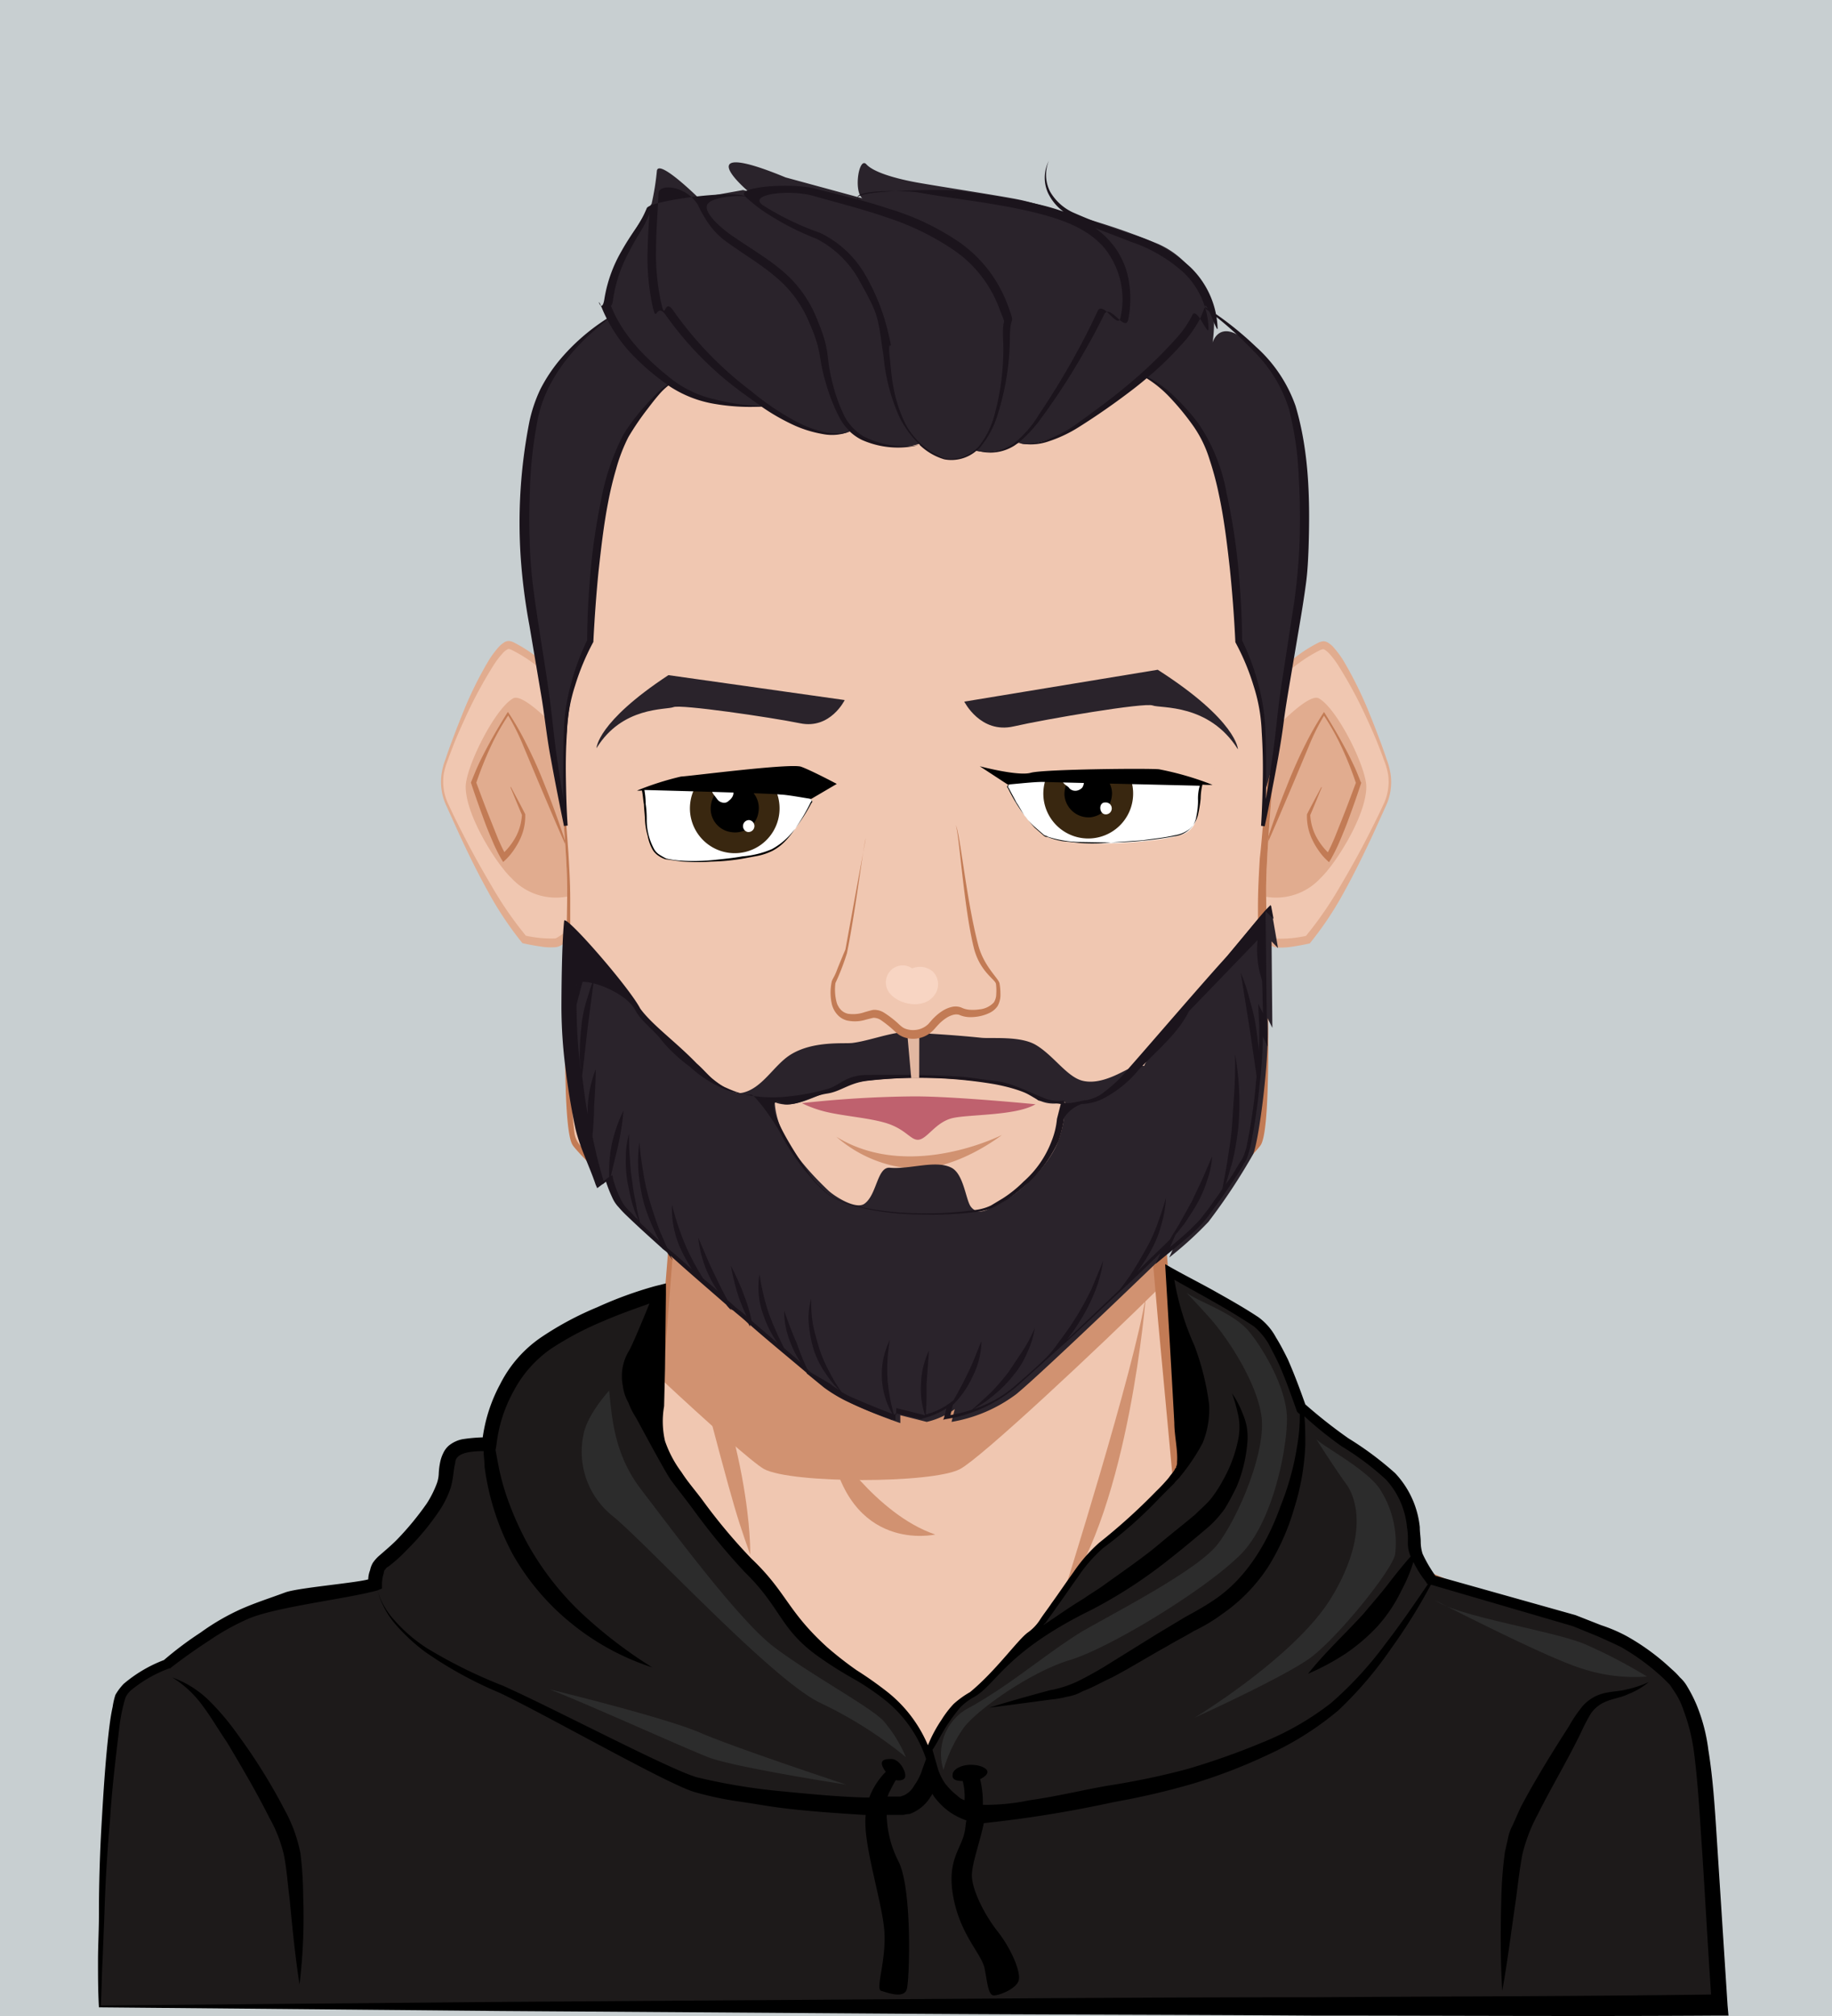 <svg id="saeed" xmlns="http://www.w3.org/2000/svg" width="200" height="220" viewBox="0 0 200 220">
  <g id="svga-group-backs-single">
    <path id="SvgjsPath8446" d="M0,0H200V220H0Z" fill="#c8cfd1"/>
  </g>
  <g id="svga-group-humanwrap-move" transform="translate(10.7 17.563)">
    <g id="svga-group-humanwrap">
      <g id="svga-group-humanbody-back" transform="translate(5 74.492)">
        <path id="SvgjsPath8399" d="M180.8,184.9c-2.3-3.4-38.9-17.8-38.9-17.8l-13.4-5.2-5.6-68.8H76.8L71.3,162l-13.4,5.2S21.4,181.6,19,185c-2.3,3.4-3.3,14.9-3.3,14.9V219H184.2V199.8c-.1.1-1-11.5-3.4-14.9Z" transform="translate(-15.7 -93.1)" fill="#f0c7b1"/>
      </g>
      <g id="svga-group-chinshadow-single" transform="translate(61.51 74.95)">
        <path id="SvgjsPath8395" d="M83.41,160.9c3,1.6,18.4,1.6,21.4,0,2.3-1.22,14.94-13.04,22.02-20.04L122.94,93.1H76.82l-4.61,58.02c5.18,4.83,9.98,9.09,11.2,9.78Z" transform="translate(-72.21 -93.1)" fill="#d19271"/>
      </g>
      <g id="svga-group-humanbody-front" transform="translate(4.1 73.592)">
        <path id="SvgjsPath8400" d="M184.5,219c-.1-6.4-.1-12.8-.1-19.2l-.3-.1a.138.138,0,0,1,.2,0,.1.1,0,0,1,.1.1v-.4l-.1-.5-.1-.9-.2-1.9c-.2-1.3-.4-2.5-.6-3.8a26.155,26.155,0,0,0-.9-3.8,16.135,16.135,0,0,0-1.5-3.6,11.929,11.929,0,0,0-2.9-2.1c-1-.6-2.1-1.1-3.2-1.7-2.1-1.1-4.3-2.1-6.5-3.1-4.4-2-8.7-3.9-13.1-5.7-4.4-1.9-8.8-3.7-13.2-5.5l-13-5.2-1.2-16.9c-.4-5.7-.9-11.5-1.3-17.2l-1.3-17.2L123.8,93l-.1-.8h-.8c-7.7,0-15.4.1-23.1.1l-23.1.2h-.5V93L75,110.2l-1.3,17.2c-.8,11.4-1.8,22.8-2.8,34.2-5.6,2.1-11.2,4.2-16.7,6.4q-8.4,3.3-16.8,6.9c-2.8,1.2-5.6,2.4-8.3,3.6a89.553,89.553,0,0,0-8.2,4.1,12.141,12.141,0,0,0-2,1.4,1.47,1.47,0,0,0-.5.6l-.3.6a5.359,5.359,0,0,0-.5,1.1,25.424,25.424,0,0,0-1.3,4.5,90.7,90.7,0,0,0-1.4,9.1L14.8,219v.9h.9l42.1.1H100c14,0,28.1-.1,42.1-.2l42.1-.5h.3V219ZM100,218l-42.1-.1-41.2.1-.1-18.1c.3-3,.6-5.9,1.2-8.9a28.755,28.755,0,0,1,1.1-4.2,7.93,7.93,0,0,1,.4-.9l.2-.4.3-.3a14.036,14.036,0,0,1,1.8-1.2c2.5-1.5,5.3-2.8,8-4.1s5.5-2.5,8.2-3.7c5.5-2.4,11.1-4.8,16.7-7.1s11.2-4.5,16.9-6.7l.2-.1v-.2c.9-11.5,1.7-23,2.7-34.4l1.4-17.2,1.5-16.7,22.6.2c7.4.1,14.8.1,22.3.1l1.3,16.4,1.5,17.2c.5,5.7,1,11.5,1.5,17.2l1.6,17.2v.3l.3.1,13.4,5c4.4,1.7,8.9,3.4,13.3,5.2s8.8,3.7,13.2,5.6c2.2,1,4.3,2,6.5,3,1.1.5,2.1,1.1,3.2,1.6a14.92,14.92,0,0,1,2.9,2,11.669,11.669,0,0,1,1.4,3.5c.3,1.2.6,2.5.8,3.7.2,1.3.4,2.5.6,3.8l.2,1.9.1.9.1.5v.4c0,6.3,0,12.6-.1,18.9l-41.8-.5c-14,.1-28.1,0-42.1,0Z" transform="translate(-14.8 -92.2)" fill="#c27b55"/>
        <path id="SvgjsPath8401" d="M125.1,142.4s-1.8,23-9.1,32.9C116,175.3,123.9,150.3,125.1,142.4Zm-34.5,16s5,7.9,11.5,10.1C102.1,168.5,92.6,170.7,90.6,158.4ZM73.4,140c6.7,25.6,6.7,25.6,8.5,30.7C81.9,170.7,82.3,158.1,73.4,140Z" transform="translate(-14.8 -92.2)" fill="#d19271"/>
      </g>
      <g id="svga-group-clothes-single" transform="translate(0 120.392)">
        <path id="SvgjsPath10867" d="M10.9,220c0-15.2,1.2-32.2,2.3-34.1,1-1.9,5-3.3,5-3.3a48.529,48.529,0,0,1,7.1-4.8c3.5-1.9,15.7-3.9,15.7-3.9a5.307,5.307,0,0,1,.4-1.9c.4-.9,1.9-1.2,5-5.2s2.1-4.8,2.7-6.7,4.4-1.5,4.4-1.5a16.348,16.348,0,0,1,4.8-10c4.4-3.9,13.6-6.6,13.6-6.6s-.1,6.9-.1,11.3-1.3,4.6,5.1,12.6c6.5,7.9,12.4,15.1,15.4,17,3.1,1.9,7.2,4,9.1,9.5,0,0,1.7-4.4,3.7-5.9s6.2-6,7.9-7.7,5.3-8.1,7.5-9.5a53.049,53.049,0,0,0,8.3-7.9c.9-1.4-.9-21.7-.9-21.7s6.9,3.7,9.4,5.4,4.9,9.5,4.9,9.5,2.4,2.1,5.1,4.1,4.7,2.9,6.2,5.7.8,5.3,1.4,6.5c.6,1.1,1.2,2,1.6,2.6,0,0,17.1,5.1,20,6.4a23.969,23.969,0,0,1,5.7,4s3.1,1.9,3.9,9.8,1.8,26.4,1.8,26.4l-177-.1Z" transform="translate(-10.7 -139)" fill="#1d1a1a"/>
        <path id="SvgjsPath10868" d="M188.6,219.9l-1.2-18.6c-.2-3.1-.4-6.2-.9-9.3a19.1,19.1,0,0,0-1.2-4.7,15.053,15.053,0,0,0-1.1-2.2,3.915,3.915,0,0,0-.8-1,7.636,7.636,0,0,0-.9-.9,24.742,24.742,0,0,0-4.9-3.6,16.855,16.855,0,0,0-2.8-1.2l-2.8-1.1L156.7,173a14.917,14.917,0,0,1-1.4-2.4,4.438,4.438,0,0,1-.2-1.3c0-.5-.1-1-.1-1.6a10.07,10.07,0,0,0-2.7-5.9,35.494,35.494,0,0,0-5.1-3.8,54.5,54.5,0,0,1-4.7-3.7c-.6-1.7-1.2-3.3-1.9-4.9-.4-.8-.8-1.6-1.3-2.4a6.574,6.574,0,0,0-1.9-2.2c-1.5-1-3.1-1.9-4.7-2.8s-3.2-1.7-4.8-2.6l-.7-.4s.7,11.7,1,17.3c0,1.4.4,3,.3,4.3a.9.9,0,0,1-.1.5c0,.1,0,.1-.1.2l-.1.2c-.2.3-.4.5-.6.8a19.2,19.2,0,0,1-1.4,1.5,65.3,65.3,0,0,1-6.2,5.6,16.925,16.925,0,0,0-2.8,3.2c-.8,1.1-1.6,2.3-2.4,3.4-.4.6-.8,1.1-1.2,1.7a5.017,5.017,0,0,1-1.4,1.5c-1.1.8-3.5,4.2-6.3,6.5a10.15,10.15,0,0,0-1.8,1.3,10.917,10.917,0,0,0-1.3,1.7,15.089,15.089,0,0,0-1.5,2.8,14.712,14.712,0,0,0-4.4-5.8,41.449,41.449,0,0,0-3.4-2.4,39.184,39.184,0,0,1-3.2-2.5c-4.4-4-4.4-6-8.3-9.7a60.97,60.97,0,0,1-5.2-6.2c-.8-1.1-1.7-2.1-2.4-3.2a12.4,12.4,0,0,1-1.8-3.4,9.552,9.552,0,0,1-.1-3.8l.1-4.1.1-8.1v-1.2l-1.2.3a42.851,42.851,0,0,0-6.3,2.3,34.56,34.56,0,0,0-6,3.2,13.569,13.569,0,0,0-4.6,5.2,17.2,17.2,0,0,0-1.9,5.8,17.961,17.961,0,0,0-2.2.2,3.4,3.4,0,0,0-1.5.7,2.407,2.407,0,0,0-.6.8,4.116,4.116,0,0,0-.3.8,7.845,7.845,0,0,0-.2,1.4,3.6,3.6,0,0,1-.2,1.1,11.3,11.3,0,0,1-1.1,2.2,31.888,31.888,0,0,1-3.3,4c-.6.6-1.2,1.1-2,1.8a4.349,4.349,0,0,0-.6.7,2.614,2.614,0,0,0-.3.8,2.959,2.959,0,0,0-.2,1c-1.5.4-7.5.9-9,1.4-1.6.6-3.2,1.1-4.8,1.8a25.089,25.089,0,0,0-4.5,2.6,37.917,37.917,0,0,0-4,3,15.041,15.041,0,0,0-4.4,2.6,6.233,6.233,0,0,0-.9,1.2,7.894,7.894,0,0,0-.3,1.3c-.2.9-.3,1.7-.4,2.5-.4,3.4-.6,6.7-.8,10.1s-.3,6.7-.3,10.1c0,1.7-.1,3.4-.1,5,0,1.7,0,3.3.1,5.1l43.9.4,44.2.3c14.7.1,29.5.1,44.3.2,14.8,0,29.6.1,44.4,0h1.1l-.1-1.1Zm-85-30.9c.4-.6.8-1.1,1.2-1.6a6.7,6.7,0,0,1,1.6-1.2c2.4-1.4,3.4-4.9,12.8-9.5a52.217,52.217,0,0,0,8.7-5.7c1.4-1.1,2.7-2.2,4-3.3a11.629,11.629,0,0,0,1.8-2c.5-.8.9-1.6,1.3-2.4a15.75,15.75,0,0,0,1.2-5.2,7.084,7.084,0,0,0-.1-1.4,6.469,6.469,0,0,0-.4-1.3,10.076,10.076,0,0,0-1.2-2.3,18.242,18.242,0,0,1,.7,2.5,6.456,6.456,0,0,1,0,2.4,14.993,14.993,0,0,1-1.7,4.6,13.735,13.735,0,0,1-1.3,2c-.5.6-1.1,1.1-1.7,1.7-1.3,1.1-2.6,2.1-3.9,3.2s-2.7,2.1-4.1,3.1l-2.1,1.5c-.7.5-1.4.9-2.1,1.4-1.5.9-2.9,1.9-4.4,2.9.1-.1.1-.2.2-.2.4-.6.8-1.1,1.2-1.7.8-1.1,1.6-2.3,2.4-3.4a16.255,16.255,0,0,1,2.7-3.1,47.624,47.624,0,0,0,6.3-5.6l1.5-1.5c.2-.3.5-.5.7-.8a21.68,21.68,0,0,0,2.4-3.6,9.788,9.788,0,0,0,.7-4.2,28.576,28.576,0,0,0-1.6-6.4,29.425,29.425,0,0,1-2.2-7.2c1.4.8,2.7,1.5,4.1,2.3,1.6.9,3.1,1.8,4.6,2.8a7.657,7.657,0,0,1,1.6,1.9c.4.8.8,1.5,1.2,2.4.7,1.6,1.3,3.3,1.9,5l.1.1.1.1a.1.1,0,0,1,.1.1v.1a19.529,19.529,0,0,1-.3,3.4,29.912,29.912,0,0,1-1.8,6.5c-1.5,4.2-3.9,8.1-7.5,10.4-.9.6-1.8,1.1-2.9,1.7l-3,1.8-5.8,3.6c-1,.6-1.9,1.1-2.9,1.6a12.053,12.053,0,0,1-3.1,1c-2.2.6-4.4,1.2-6.6,1.9,2.3-.3,4.6-.6,6.8-.9a10.106,10.106,0,0,0,1.7-.3,4.924,4.924,0,0,0,1.7-.6c1.1-.4,2.1-1,3.2-1.5,2.1-1.1,4-2.3,6-3.4,1-.6,2-1.1,3-1.7a18.342,18.342,0,0,0,3-1.8,18.656,18.656,0,0,0,5-5.1,25.323,25.323,0,0,0,2.9-6.5,26.258,26.258,0,0,0,1.2-6.9c0-1,0-2.1-.1-3.1a42.3,42.3,0,0,0,4.1,3.3,30.056,30.056,0,0,1,4.8,3.6,8.863,8.863,0,0,1,2.3,5.2,7.568,7.568,0,0,1,.1,1.5,3.816,3.816,0,0,0,.3,1.7c-.8.9-1.6,1.9-2.3,2.8-.9,1.2-1.9,2.3-2.8,3.4-1.9,2.1-4.2,4.2-6.1,6.6a26.7,26.7,0,0,0,4.1-2.2,20.467,20.467,0,0,0,3.5-3,16.585,16.585,0,0,0,2.6-3.9,16.924,16.924,0,0,0,1.3-3.1,11.844,11.844,0,0,0,1.4,2.2l.1.2h.1c-1.5,2.2-3,4.4-4.7,6.6a40.016,40.016,0,0,1-5.9,6.4,31.053,31.053,0,0,1-7.5,4.3,79.81,79.81,0,0,1-8.2,2.9,81.978,81.978,0,0,1-8.6,1.8c-2.9.5-5.7,1.2-8.6,1.6a23.5,23.5,0,0,1-5.1.5,10.883,10.883,0,0,0-.3-2.8c.6-.3,1.4-.9.1-1.4-1.6-.5-3.1.2-3.1.9-.1.6.5.7,1.1.7a6.816,6.816,0,0,1,.2,2.1,2.178,2.178,0,0,1-.8-.5,7.993,7.993,0,0,1-1.3-1.3,5.988,5.988,0,0,1-.8-1.6l-.6-2.1c.6-.9,1.1-2,1.8-3ZM41.7,174.4v-.6a4.253,4.253,0,0,1,.2-1.1c0-.2.1-.4.2-.4q0-.15.3-.3a16.24,16.24,0,0,0,2-1.8,27.858,27.858,0,0,0,3.5-4.2,10.542,10.542,0,0,0,1.3-2.6c.3-1,.3-2,.5-2.7,0-1.1,1.6-1.3,3.1-1.3,0,.6.1,1.1.1,1.7a27.718,27.718,0,0,0,3.1,9.6,26.508,26.508,0,0,0,6.5,7.6,27.263,27.263,0,0,0,8.7,4.7,50.569,50.569,0,0,1-7.7-5.9,31.585,31.585,0,0,1-5.8-7.4,33.581,33.581,0,0,1-2-4.3,25.424,25.424,0,0,1-1.3-4.5c-.1-.5-.2-1.1-.3-1.6l.1-.6a15.718,15.718,0,0,1,1.9-5.9,12.991,12.991,0,0,1,4.1-4.6,34.2,34.2,0,0,1,5.7-3c1.6-.7,3.3-1.3,5-1.9,0,0-1.7,4.2-2.2,5.1a5.324,5.324,0,0,0-.7,3.9,4.779,4.779,0,0,0,.6,1.8,7.972,7.972,0,0,0,.8,1.6c.4.7,3,5.6,3.8,6.8.8,1.1,1.7,2.2,2.5,3.3a72.175,72.175,0,0,0,5.6,6.8c4.1,4,3.8,6.3,8.3,9.4a41.339,41.339,0,0,0,3.5,2.2,27.031,27.031,0,0,1,3.3,2.2,13.8,13.8,0,0,1,4.6,6.3l.1.3-.4,1.1a6.079,6.079,0,0,1-.9,1.8,2.411,2.411,0,0,1-1.2,1.1c-.1,0-.2.1-.4.1H96.9c0-.1.1-.2.1-.3.3-.6.6-1.2.8-1.5.4.1.9,0,1-.3.2-.5-.6-2.1-1.6-2-.9,0-1.3.3-.5,1.4a7.956,7.956,0,0,0-1.8,2.8h-.6c-3.1-.1-6.1-.4-9.2-.7a64.993,64.993,0,0,1-9-1.5c-2.9-.8-15.6-7.5-21.2-10a53.309,53.309,0,0,1-8.3-4.1,16.824,16.824,0,0,1-3.5-3,8.4,8.4,0,0,1-1.9-3.3l.5-.2Zm102,44.6c-14.7,0-29.3.1-44,.2l-44.2.3-44.5.4c.1-1.6.1-3.3.2-5l.2-5c.1-3.4.3-6.7.6-10.1.2-3.3.6-6.7,1-10a20.023,20.023,0,0,1,.4-2.4c.1-.4.2-.8.3-1.1a2.407,2.407,0,0,1,.6-.8,14.387,14.387,0,0,1,4.2-2.4h.1l.1-.1c1.3-1,2.7-2,4.1-2.9a26.073,26.073,0,0,1,4.3-2.4c3-1.3,10.9-2.2,14.1-3.1a9.731,9.731,0,0,0,1.8,3.5,20.5,20.5,0,0,0,3.4,3.2,43.632,43.632,0,0,0,8.2,4.5c5.6,2.7,18.2,9.9,21.2,10.8a37.831,37.831,0,0,0,4.6,1c1.5.2,3.1.5,4.6.7,3.1.4,6.2.6,9.3.8h.2v.1c-.3,2.9,1.6,8.7,2,12.1s-1,6.8-.3,7,2.5.9,2.8-.2.6-10.9-.9-13.9a11.66,11.66,0,0,1-1.3-5.1h1.7c.2,0,.5-.1.8-.1a4.415,4.415,0,0,0,2.3-1.9c.1-.1.1-.2.2-.3,0,.1.1.1.1.2a7.69,7.69,0,0,0,1.8,1.8,7.572,7.572,0,0,0,1.8.9c-.1.5-.1.9-.2,1.3-.4,1.9-2,3.1-1.2,7.2s3.1,6.1,3.4,7.7.4,2.9,1,2.9,2.4-.7,2.7-1.6-.8-3.5-2.3-5.4-2.8-4.6-2.8-6.1c0-1.3.9-3.7,1.3-5.7a130.426,130.426,0,0,0,14.2-2.3,82.594,82.594,0,0,0,8.6-2,59.333,59.333,0,0,0,8.3-3.2,33.59,33.59,0,0,0,7.6-4.8,41.724,41.724,0,0,0,5.8-6.8,61.206,61.206,0,0,0,4.3-6.9h.1l15.4,4.5,2.7,1.1c.9.4,1.8.8,2.6,1.2a24.837,24.837,0,0,1,4.6,3.4l.1.1.6.6.6.9a8.178,8.178,0,0,1,.9,1.9,20.878,20.878,0,0,1,1.1,4.3c.4,3,.6,6.1.8,9.2.4,5.8.7,11.7,1.1,17.5-14.5.2-28.8.2-43.1.3ZM32.8,203.3a16.332,16.332,0,0,0-1.7-4.7,62.5,62.5,0,0,0-5.1-8.2,27.618,27.618,0,0,0-3.1-3.7,11.033,11.033,0,0,0-4.1-2.6,11.579,11.579,0,0,1,3.4,3.2c.9,1.2,1.7,2.6,2.6,3.9,1.6,2.7,3.2,5.4,4.6,8.2a15.083,15.083,0,0,1,1.6,4.1c.3,1.5.4,3.1.6,4.6.3,3.1.6,6.3,1.1,9.5a61.694,61.694,0,0,0,.4-9.6A40.9,40.9,0,0,0,32.8,203.3Zm142.4-17.5a4.523,4.523,0,0,0-2.4,1.4,14.318,14.318,0,0,0-1.5,2.2c-1.8,2.8-3.6,5.7-5.2,8.7-.4.8-.7,1.6-1.1,2.4a4.951,4.951,0,0,0-.4,1.3c-.1.4-.2.9-.3,1.3a43.788,43.788,0,0,0-.4,5.1c-.1,3.4-.1,6.8.1,10.1.6-3.3,1-6.7,1.5-10,.2-1.6.4-3.3.7-4.9a18.2,18.2,0,0,1,1.7-4.4c1.5-3,3.2-5.8,4.7-8.9a20.138,20.138,0,0,1,1.1-2.1,3.708,3.708,0,0,1,1.7-1.3c.7-.3,1.6-.4,2.4-.8a7.994,7.994,0,0,0,2.2-1.3,11.276,11.276,0,0,1-2.4.8c-.7.2-1.5.2-2.4.4Z" transform="translate(-10.7 -139)"/>
        <path id="SvgjsPath10869" d="M173.1,180.5c-3.5-1.5-13.8-3-16.4-4.8,0,0,11.8,6.1,15.9,7.4a18.382,18.382,0,0,0,7.2.9,56.229,56.229,0,0,0-6.7-3.5Zm-32.6-24.6c0-3.2-2.4-7.4-4.1-9.5s-5.4-3.2-6.9-4.3c0,0,.9.9,2.6,2.8s5,6.7,5.6,10.6-2.6,11.3-4.8,14.1-10.8,7.2-14.8,9.5c-3.9,2.4-7.5,5.6-12.1,8.2a5.7,5.7,0,0,0-3,6.9,15.5,15.5,0,0,1,2.2-4.6c1.5-2,7.3-6.1,11.6-7.4s14.3-7.4,18.2-11.1C138.9,167.7,140.5,159.2,140.5,155.9Zm3.2,2.2s1.9,3,3.2,4.8c1.3,1.7,2.4,5.9-1.5,12.4s-15,13.2-15,13.2,9.5-4.3,12.6-6.5c3-2.2,8.9-9.5,9.3-11.3a10.776,10.776,0,0,0-1.5-6.9C149.6,161.6,144.6,159,143.7,158.1ZM84.4,180.7c-3.9-3-11.4-13.2-14.4-17.1s-3.2-8-3.5-10.8c0,0-2.4,2.6-2.8,4.8a8.987,8.987,0,0,0,3.2,8.9c3.7,3,17.5,18,22.7,20.4a45.5,45.5,0,0,1,9.3,5.9,15.1,15.1,0,0,0-2.4-3.9c-1.3-1.5-8.2-5.2-12.1-8.2ZM60,185.4c3.9,1.5,14.5,6.3,17.3,7.4s15.1,3,15.1,3-11.8-3.9-15.8-5.6c-3.8-1.7-16.6-4.8-16.6-4.8Z" transform="translate(-10.7 -139)" fill="#2c2c2c"/>
      </g>
      <g id="svga-group-head" transform="translate(37.442)">
        <g id="svga-group-ears-left-move" transform="translate(0 52.387)">
          <g id="svga-group-ears-left">
            <path id="SvgjsPath8299" d="M68.53,80.36s-11.15-9.8-12.94-9.96c-1.54-.14-5.36,8.01-7.05,13.16a5.866,5.866,0,0,0,.25,4.2c1.62,3.57,5.21,11.04,8.43,14.78a12.436,12.436,0,0,0,3.58.33c.86-.25,7.58-5.67,8.27-7.77s.83-11.3-.54-14.74Z" transform="translate(-48.142 -69.95)" fill="#f0c7b1"/>
            <path id="SvgjsPath8300" d="M69.49,84.19c.18,1.31.28,2.64.33,3.96s.06,2.65-.01,3.98q-.048,1-.17,1.99a7.647,7.647,0,0,1-.2,1.02,3.419,3.419,0,0,1-.46.96,16.382,16.382,0,0,1-2.47,2.8c-.88.84-1.78,1.63-2.71,2.4-.47.38-.93.75-1.42,1.11-.24.18-.49.35-.74.52l-.4.24a1.683,1.683,0,0,1-.53.19,6.784,6.784,0,0,1-1.82-.09c-.58-.08-1.15-.19-1.73-.32l-.13-.03-.08-.1a37.36,37.36,0,0,1-3.74-5.65c-1.1-1.98-2.1-4.03-3.06-6.1l-1.41-3.11a6.135,6.135,0,0,1-.54-3.46,7.594,7.594,0,0,1,.44-1.67c.18-.54.37-1.07.56-1.6.4-1.05.79-2.11,1.22-3.15a40.887,40.887,0,0,1,2.94-6.02,10.792,10.792,0,0,1,1-1.36,3.218,3.218,0,0,1,.67-.59.971.971,0,0,1,.52-.16,1.618,1.618,0,0,1,.47.12,15.946,15.946,0,0,1,2.75,1.76c1.72,1.29,3.37,2.66,5,4.09,1.64,1.41,3.22,2.86,4.81,4.38a17.718,17.718,0,0,1,.91,3.89ZM58.4,72.51a15.634,15.634,0,0,0-2.59-1.61,2.378,2.378,0,0,0-.26-.08.431.431,0,0,0-.2.07,2.033,2.033,0,0,0-.51.44,9.167,9.167,0,0,0-.94,1.24,48.217,48.217,0,0,0-3.11,5.77c-.46,1.01-.92,2.02-1.32,3.06-.2.52-.4,1.04-.59,1.57a7.637,7.637,0,0,0-.45,1.6,5.718,5.718,0,0,0,.55,3.26c.47,1.03.98,2.05,1.49,3.05,1.02,2.02,2.12,3.99,3.26,5.91a39.8,39.8,0,0,0,3.76,5.42l-.21-.13a12.675,12.675,0,0,0,3.29.33.745.745,0,0,0,.28-.11l.35-.22.7-.5c.47-.34.93-.71,1.39-1.08.92-.74,1.81-1.52,2.68-2.34a18.359,18.359,0,0,0,2.39-2.61,2.941,2.941,0,0,0,.38-.72,7.327,7.327,0,0,0,.19-.89c.09-.63.17-1.27.21-1.91.1-1.29.14-2.6.15-3.9s-.04-2.62-.15-3.92a17.533,17.533,0,0,0-.66-3.84c-3.33-2.62-6.67-5.35-10.08-7.86Z" transform="translate(-48.142 -69.95)" fill="#e1ac8f"/>
            <path id="SvgjsPath8301" d="M68.79,88.66S58.04,75.08,56.02,76.21s-5.19,7.53-5.18,9.67c.02,3.14,3.34,8.38,5.01,9.96a6.6,6.6,0,0,0,6.35,1.94c2.66-.61,6.59-9.12,6.59-9.12Z" transform="translate(-48.142 -69.95)" fill="#e1ac8f"/>
            <path id="SvgjsPath8302" d="M60.61,88.64c-.45-1.26-.95-2.5-1.45-3.74S58.1,82.451,57.5,81.26a31.687,31.687,0,0,0-1.97-3.45l-.08-.12-.08.12c-.75,1.18-1.45,2.38-2.12,3.62-.33.62-.66,1.25-.96,1.89s-.57,1.31-.84,1.98l-.04.1.04.12c.46,1.41.96,2.79,1.47,4.18.25.69.54,1.37.83,2.05a17,17,0,0,0,.99,2.01l.19.31.25-.23a6.516,6.516,0,0,0,.87-1.02,8.555,8.555,0,0,0,.69-1.17,5.911,5.911,0,0,0,.6-2.74v-.06l-.02-.04c-.5-.99-1.03-1.96-1.55-2.94l-.05.03c.42,1.01.83,2.03,1.26,3.03a5.833,5.833,0,0,1-.68,2.41,7.28,7.28,0,0,1-1.24,1.65c-.26-.49-.5-1.02-.73-1.56l-.81-2.03c-.53-1.32-1.03-2.66-1.52-3.99a38.442,38.442,0,0,1,1.52-3.82,25.473,25.473,0,0,1,1.96-3.51,24.3,24.3,0,0,1,1.68,3.39l1.54,3.67,1.56,3.67c.52,1.22,1.05,2.45,1.6,3.66l.06-.03c-.41-1.27-.85-2.54-1.31-3.8Z" transform="translate(-48.142 -69.95)" fill="#c27b55"/>
          </g>
        </g>
        <g id="svga-group-ears-right-move" transform="translate(82.014 52.417)">
          <g id="svga-group-ears-right">
            <path id="SvgjsPath8303" d="M131.47,80.36s11.15-9.8,12.94-9.96c1.54-.14,5.36,8.01,7.05,13.16a5.866,5.866,0,0,1-.25,4.2c-1.62,3.57-5.21,11.04-8.43,14.78a12.436,12.436,0,0,1-3.58.33c-.86-.25-7.58-5.67-8.27-7.77s-.83-11.3.54-14.74Z" transform="translate(-130.156 -69.98)" fill="#f0c7b1"/>
            <path id="SvgjsPath8304" d="M131.44,80.33c1.58-1.52,3.17-2.97,4.81-4.38,1.62-1.42,3.28-2.8,5-4.09A15.37,15.37,0,0,1,144,70.1a2.154,2.154,0,0,1,.47-.12,1.031,1.031,0,0,1,.52.16,2.58,2.58,0,0,1,.67.59,10.792,10.792,0,0,1,1,1.36,42.431,42.431,0,0,1,2.94,6.02c.43,1.04.82,2.09,1.22,3.15.19.53.38,1.06.56,1.6a8.194,8.194,0,0,1,.44,1.67,6.135,6.135,0,0,1-.54,3.46l-1.41,3.11c-.97,2.06-1.96,4.11-3.06,6.1a36.384,36.384,0,0,1-3.74,5.65l-.08.1-.13.03c-.58.13-1.15.23-1.73.32a7.746,7.746,0,0,1-1.82.09,1.683,1.683,0,0,1-.53-.19l-.4-.24c-.25-.17-.5-.34-.74-.52-.48-.36-.95-.73-1.42-1.11-.93-.76-1.83-1.56-2.71-2.4a16.771,16.771,0,0,1-2.47-2.8,3.42,3.42,0,0,1-.46-.96,10.168,10.168,0,0,1-.2-1.02c-.08-.67-.14-1.33-.17-1.99-.07-1.33-.07-2.65-.01-3.98s.15-2.65.33-3.96a15.1,15.1,0,0,1,.91-3.89Zm.06.06a16.334,16.334,0,0,0-.66,3.84c-.1,1.3-.15,2.61-.15,3.92s.06,2.61.15,3.9c.05.65.12,1.29.21,1.91.06.31.11.62.19.89a2.635,2.635,0,0,0,.38.72,18.916,18.916,0,0,0,2.39,2.61c.86.81,1.76,1.59,2.68,2.34.46.37.92.73,1.39,1.08l.7.5.35.22a.745.745,0,0,0,.28.11,12.674,12.674,0,0,0,3.29-.33l-.21.13a39.8,39.8,0,0,0,3.76-5.42c1.14-1.92,2.24-3.89,3.26-5.91.51-1.01,1.02-2.02,1.49-3.05a5.718,5.718,0,0,0,.55-3.26,7.471,7.471,0,0,0-.45-1.6c-.19-.53-.38-1.05-.59-1.57-.4-1.04-.86-2.06-1.32-3.06a47.458,47.458,0,0,0-3.11-5.77,9.167,9.167,0,0,0-.94-1.24,2.8,2.8,0,0,0-.51-.44.431.431,0,0,0-.2-.07,2.378,2.378,0,0,0-.26.08,15.633,15.633,0,0,0-2.59,1.61C138.19,75.02,134.85,77.75,131.5,80.39Z" transform="translate(-130.156 -69.98)" fill="#e1ac8f"/>
            <path id="SvgjsPath8305" d="M131.21,88.66s10.75-13.58,12.77-12.45,5.19,7.53,5.18,9.67c-.02,3.14-3.34,8.38-5.01,9.96a6.6,6.6,0,0,1-6.35,1.94C135.14,97.17,131.21,88.66,131.21,88.66Z" transform="translate(-130.156 -69.98)" fill="#e1ac8f"/>
            <path id="SvgjsPath8306" d="M148.54,85.31c-.26-.67-.52-1.34-.84-1.98q-.45-.96-.96-1.89c-.67-1.24-1.38-2.44-2.12-3.62l-.08-.12-.08.12a34.513,34.513,0,0,0-1.97,3.45c-.6,1.18-1.14,2.4-1.66,3.64-.49,1.24-1,2.48-1.45,3.74s-.9,2.53-1.28,3.81l.06.03c.55-1.21,1.07-2.44,1.6-3.66l1.56-3.67,1.54-3.67a24.3,24.3,0,0,1,1.68-3.39,26.072,26.072,0,0,1,1.96,3.51,37.032,37.032,0,0,1,1.52,3.82c-.5,1.34-.99,2.67-1.52,3.99l-.81,2.03c-.23.53-.47,1.07-.73,1.56a7.28,7.28,0,0,1-1.24-1.65,5.686,5.686,0,0,1-.68-2.41c.43-1,.84-2.02,1.26-3.03l-.05-.03c-.52.98-1.05,1.95-1.55,2.94l-.02.04v.06a5.911,5.911,0,0,0,.6,2.74,7.991,7.991,0,0,0,.69,1.17,6.437,6.437,0,0,0,.87,1.02l.25.23.19-.31a18.668,18.668,0,0,0,.99-2.01c.29-.68.57-1.36.83-2.05.51-1.38,1.01-2.77,1.47-4.18l.04-.12-.07-.11Z" transform="translate(-130.156 -69.98)" fill="#c27b55"/>
          </g>
        </g>
        <g id="svga-group-faceshape-wrap" transform="translate(10.97 11.506)">
          <g id="svga-group-faceshape-single">
            <path id="SvgjsPath8381" d="M140.728,54.9c-2.209-10-6.325-16-15.261-20.8-9.338-5-25.3-4.8-25.3-4.8s-15.964-.2-25.3,4.8C66.027,38.9,61.81,44.9,59.6,54.9c-.9,4,0,13.6,0,13.6s2.41,22.3,2.41,28.8-.8,25.8.6,27.9,23.8,23.4,26.808,25.1c3.012,1.6,18.474,1.6,21.486,0s25.4-23,26.808-25.1.6-21.4.6-27.9,2.309-28.9,2.309-28.9,1-9.5.1-13.5Z" transform="translate(-59.2 -29.299)" fill="#f0c7b1"/>
            <path id="SvgjsPath8382" d="M140.728,54.9c-2.209-10-6.325-16-15.261-20.8-9.338-5-25.3-4.8-25.3-4.8s-15.964-.2-25.3,4.8C66.027,38.9,61.81,44.9,59.6,54.9c-.9,4,0,13.6,0,13.6s2.41,22.3,2.41,28.8-.8,25.8.6,27.9,23.8,23.4,26.808,25.1c3.012,1.6,18.474,1.6,21.486,0s25.4-23,26.808-25.1.6-21.4.6-27.9,2.309-28.9,2.309-28.9,1-9.5.1-13.5Zm0,10.1c-.1,1.1-.2,2.3-.3,3.4-.8,6.8-1.606,13.6-2.309,20.4-.2,1.7-.3,3.4-.5,5.1-.1,1.7-.2,3.5-.2,5.2v15.3c0,1.7-.1,3.4-.1,5.1a20.97,20.97,0,0,1-.2,2.5c0,.4-.1.8-.1,1.2a3.583,3.583,0,0,1-.2,1.1l-.1.2-.3.4-.8.9-1.807,1.8c-2.41,2.4-4.92,4.8-7.329,7.1-2.51,2.3-4.92,4.7-7.43,7-1.2,1.2-2.51,2.3-3.815,3.4s-4.428,3.72-4.769,3.97a2.036,2.036,0,0,1-.7.32c-.612.15-1.868.44-2.46.51-1.606.2-3.313.3-5.02.4a42.029,42.029,0,0,1-5.02,0c-1.707-.1-5.723-.5-6.125-.6a4.163,4.163,0,0,1-1.807-.8l-1-.8c-1.305-1.1-2.61-2.2-3.815-3.3-2.51-2.2-5.121-4.5-7.631-6.9-2.51-2.3-5.02-4.6-7.53-7-1.2-1.2-2.51-2.3-3.715-3.5l-.9-.9-.9-.9a2.57,2.57,0,0,1-1.054-1.81c-.1-.8-.151-1.59-.251-2.49a20.819,20.819,0,0,1-.1-2.5c-.1-1.7-.1-3.4-.1-5.1V98.4c0-1.7-.1-3.4-.2-5.1-.5-6.8-1.1-13.6-1.707-20.4L60.3,70a22.766,22.766,0,0,1-.2-2.5c-.1-1.7-.2-3.4-.2-5.1s0-3.4.1-5a19.949,19.949,0,0,1,.4-2.4c.2-.8,2.309-6.8,2.51-7.1a26.665,26.665,0,0,1,2.51-4.3,38.051,38.051,0,0,1,3.313-3.7,28.928,28.928,0,0,1,3.916-3,46.548,46.548,0,0,1,4.317-2.4c.4-.2,2.209-.9,2.209-.9s2.008-.7,2.41-.8a64.651,64.651,0,0,1,9.94-1.9,84.959,84.959,0,0,1,10.141-.6c1.707,0,3.414.1,5.121.2a21.221,21.221,0,0,1,2.51.2c.8.1,1.707.2,2.51.3a48.888,48.888,0,0,1,9.94,2.1,37.834,37.834,0,0,1,4.619,2c.4.2.7.4,1.1.6l1.1.7c.7.5,1.406.9,2.108,1.4a23.03,23.03,0,0,1,6.627,7.6,27.589,27.589,0,0,1,2.008,4.7,44.044,44.044,0,0,1,1.305,4.89,22.076,22.076,0,0,1,.311,3.7c0,1.11-.11,5.21-.211,6.31Z" transform="translate(-59.2 -29.299)" fill="#c27b55"/>
          </g>
        </g>
        <g id="svga-group-mouth-single-move" transform="matrix(0.999, -0.035, 0.035, 0.999, 39.383, 102.459)">
          <g id="svga-group-mouth-single">
            <path id="SvgjsPath9712" d="M0,0A14.163,14.163,0,0,0,8.1,3.758C12.95,4.191,18.079.433,18.079.433S7.813,5.209,0,0Z" transform="translate(3.638 4.163)" fill="#d19271"/>
            <path id="SvgjsPath9713" d="M0,.362A12.771,12.771,0,0,0,2.853,1.468c1.859.481,4.311.761,6.066,1.322,2.4.761,2.821,2.148,3.758,2s1.9-1.859,3.71-2.22,6.94,0,9.112-1.194c0,0-8.727-1.17-13.207-1.322A119.69,119.69,0,0,0,0,.362Z" fill="#bf616e"/>
          </g>
        </g>
        <g id="svga-group-eyes-left-move" transform="translate(21.513 57.256) rotate(8)">
          <g id="svga-group-eyes-left" transform="translate(0)">
            <g id="svga-group-eyesback-left" transform="translate(0.524 0.437)">
              <path id="SvgjsPath10823" d="M11.795,0A11.547,11.547,0,0,1,23.589,11.358,11.547,11.547,0,0,1,11.795,22.716,11.547,11.547,0,0,1,0,11.358,11.547,11.547,0,0,1,11.795,0Z" fill="#fff"/>
            </g>
            <g id="svga-group-eyesiriswrapper-left" transform="translate(7.426 6.902)">
              <g id="svga-group-eyesiriscontrol-left">
                <g id="svga-group-eyesiris-left">
                  <path id="SvgjsPath8416" d="M4.893,0A4.893,4.893,0,1,1,0,4.893,4.885,4.885,0,0,1,4.893,0Z" fill="#392710"/>
                  <path id="SvgjsPath8417" d="M2.621,0A2.574,2.574,0,0,1,5.242,2.621,2.574,2.574,0,0,1,2.621,5.242,2.574,2.574,0,0,1,0,2.621,2.574,2.574,0,0,1,2.621,0Z" transform="translate(2.272 2.272)"/>
                  <path id="SvgjsPath8418" d="M2.184.786,1.66.262A.992.992,0,0,0,.961,0a.992.992,0,0,0-.7.262A.992.992,0,0,0,0,.961a.992.992,0,0,0,.262.7l.524.524a.944.944,0,0,0,.612.262.68.68,0,0,0,.612-.262c.524-.524.524-1.048.175-1.4ZM4.543,5.242a.655.655,0,0,0,0-1.311A.659.659,0,0,0,4.543,5.242Z" transform="translate(2.097 2.009)" fill="#fff"/>
                </g>
              </g>
            </g>
            <g id="svga-group-eyesfront-left">
              <path id="SvgjsPath10831" d="M12.319,0A12.106,12.106,0,0,0,0,11.882,12.106,12.106,0,0,0,12.319,23.764,12.106,12.106,0,0,0,24.638,11.882,12.106,12.106,0,0,0,12.319,0Zm8.213,10.047c-.175.262-1.223,3.757-3.145,5.417s-9.96,3.407-12.232,2.708S2.708,12.494,2.1,11.1C2.1,11.1,21.58,8.125,20.532,10.047Z" fill="#f0c7b1"/>
              <path id="SvgjsPath10833" d="M5.766,12.073a20.273,20.273,0,0,0,3.32-.437,22.851,22.851,0,0,0,3.32-.786l1.573-.524a6.616,6.616,0,0,0,1.573-.786,5.413,5.413,0,0,0,1.223-1.223,8.3,8.3,0,0,0,.874-1.485,19.893,19.893,0,0,0,1.311-3.145.164.164,0,0,0,0-.262c-.087-.087-.087-.087-.175-.087h.175l2.534-2.009S18.609.278,17.386.016C16.251-.246,5.5,2.725,4.543,2.9A32.121,32.121,0,0,0,0,5.084,2.445,2.445,0,0,0,.524,5c.175.437.262.961.437,1.485.087.524.262,1.136.349,1.66A7.2,7.2,0,0,0,1.835,9.8a4.857,4.857,0,0,0,.786,1.485,2.1,2.1,0,0,0,.7.524,2.777,2.777,0,0,0,.786.262h1.66ZM3.32,11.636a1.779,1.779,0,0,1-.612-.524A6.658,6.658,0,0,1,1.485,8.054a11.234,11.234,0,0,0-.349-1.66A9.14,9.14,0,0,0,.786,4.909C3.844,4.56,14.678,3.336,15.552,3.336c.786-.087,2.534,0,3.233,0,.087,0,.175.087.262.175a.164.164,0,0,1,0,.262,19.338,19.338,0,0,1-1.4,3.058,7.918,7.918,0,0,1-.961,1.4,7.545,7.545,0,0,1-1.223,1.136,10.2,10.2,0,0,1-3.058,1.223c-1.048.349-2.184.612-3.233.874a21.85,21.85,0,0,1-3.32.524,10.53,10.53,0,0,1-1.66,0A9.062,9.062,0,0,1,3.32,11.636Z" transform="translate(1.485 6.274)"/>
            </g>
          </g>
        </g>
        <g id="svga-group-eyes-right-move" transform="matrix(0.998, -0.07, 0.07, 0.998, 55.644, 56.551)">
          <g id="svga-group-eyes-right" transform="translate(0 0)">
            <g id="svga-group-eyesback-right" transform="translate(0.6 0.5)">
              <path id="SvgjsPath10824" d="M13.5,0A13.216,13.216,0,0,1,27,13,13.216,13.216,0,0,1,13.5,26,13.216,13.216,0,0,1,0,13,13.216,13.216,0,0,1,13.5,0Z" fill="#fff"/>
            </g>
            <g id="svga-group-eyesiriswrapper-right" transform="translate(9.2 8.6)">
              <g id="svga-group-eyesiriscontrol-right">
                <g id="svga-group-eyesiris-right">
                  <path id="SvgjsPath8419" d="M4.9,0A4.9,4.9,0,1,1,0,4.9,4.908,4.908,0,0,1,4.9,0Z" fill="#392710"/>
                  <path id="SvgjsPath8420" d="M2.6,0A2.647,2.647,0,0,1,5.2,2.6,2.647,2.647,0,0,1,2.6,5.2,2.647,2.647,0,0,1,0,2.6,2.647,2.647,0,0,1,2.6,0Z" transform="translate(2.3 2.3)"/>
                  <path id="SvgjsPath8421" d="M2.2.8C2,.6,1.9.4,1.7.3A.908.908,0,0,0,1,0,1.08,1.08,0,0,0,.3.3.908.908,0,0,0,0,1a1.08,1.08,0,0,0,.3.7c.2.2.4.3.5.5a.908.908,0,0,0,.7.3,1.08,1.08,0,0,0,.7-.3A1.191,1.191,0,0,0,2.2.8ZM4.6,5.3A.65.65,0,0,0,4.6,4C3.8,3.9,3.8,5.3,4.6,5.3Z" transform="translate(2.1 2)" fill="#fff"/>
                </g>
              </g>
            </g>
            <g id="svga-group-eyesfront-right">
              <path id="SvgjsPath10834" d="M14.1,0A13.856,13.856,0,0,0,0,13.6,13.856,13.856,0,0,0,14.1,27.2,13.856,13.856,0,0,0,28.2,13.6,13.856,13.856,0,0,0,14.1,0Zm9.8,18.7c-2.6.7-12.7.7-14.9-1s-3.5-5.2-3.6-5.4c-1.2-1.9,21.1,1.1,21.1,1.1C25.8,14.8,26.5,18.1,23.9,18.7Z" fill="#f0c7b1"/>
              <path id="SvgjsPath10837" d="M19.5,1.7c-1.1-.2-12.6-.9-14-.6S0,0,0,0L2.9,2.2h.2a.1.1,0,0,0-.1.1.188.188,0,0,0,0,.3c.2.5.5,1.1.7,1.6.3.5.5,1,.8,1.5a16.965,16.965,0,0,0,1,1.4l.6.6.3.3a.52.52,0,0,0,.4.2,8.509,8.509,0,0,0,1.7.6c.6.1,1.2.2,1.7.3a20.554,20.554,0,0,0,3.5.2h3.5c1.2-.1,2.3-.1,3.5-.3a3.486,3.486,0,0,0,1.7-.6,3.072,3.072,0,0,0,1-1.5,13.634,13.634,0,0,0,.4-1.7,6.642,6.642,0,0,1,.3-1.5,8.658,8.658,0,0,0,1.1.1A32.776,32.776,0,0,0,19.5,1.7Zm4,3.7a8.586,8.586,0,0,1-.3,1.7,2.3,2.3,0,0,1-.9,1.4,2.834,2.834,0,0,1-1.6.6,40.957,40.957,0,0,1-7,.2c-1.2-.1-2.3-.2-3.5-.3a12.255,12.255,0,0,1-3.3-.8c-.1-.1-.2-.1-.4-.2l-.3-.3-.6-.6A7.551,7.551,0,0,1,4.5,5.7,18.186,18.186,0,0,1,2.9,2.6a.188.188,0,0,1,0-.3c.1-.1.1-.1.2-.1.8,0,2.9-.1,3.8,0S19.6,3.4,23.8,3.8a4.973,4.973,0,0,0-.3,1.6Z" transform="translate(2.5 9.7)"/>
            </g>
          </g>
        </g>
        <g id="svga-group-beardwrap" transform="translate(13.151 81.19)">
          <g id="svga-group-beard-single-move">
            <g id="svga-group-beard-single">
              <g id="Group_4383" data-name="Group 4383">
                <path id="SvgjsPath10049" d="M133.014,90.174l.7.725-.815-4.708s-6.785,7.742-12.2,15.062c-4.193,5.672.75,2.106-2.482,2.5-.807.09-3.414,2.171-5.789,1.638-1.724-.386-3.163-2.731-5.137-3.913-1.706-1.021-4.868-.675-5.976-.791-3.145-.33-6.562-.5-6.562-.5-2.271-.594-5.021.732-7.467,1.062-.9.125-4.338-.28-6.839,1.315-1.81,1.155-3.085,3.741-5.3,4.142-1.286.236-3.624-1.96-4.332-2.423-4.63-3.034-9.534-9.424-14.826-16.287,0,0-.288,2.965.586,2.7,0,0,.175.989.349,7.716a76.457,76.457,0,0,0,3.058,18.269l.874-.725a9.5,9.5,0,0,0,1.136,2.836c.961,1.781,20.88,18.862,22.889,20.445,1.922,1.583,7.6,3.5,7.6,3.5v-.857l2.883.725a8.471,8.471,0,0,0,3.058-1.385l-.349,1.385a16.3,16.3,0,0,0,7.076-3.034c2.97-2.44,16.687-15.631,17.3-16.29l-.612,1.385a39.32,39.32,0,0,0,4.281-3.891A65.379,65.379,0,0,0,131,113.389c.612-1.385,1.835-10.486,1.573-14.839l.524,1.055-.087-9.431Zm-23.151,21.369c-.961,3.166-4.892,6.661-7.251,7.585-.332.13-1.585,1.087-2.427,0-.559-.724-.771-3.564-2.116-4.257-1.713-.884-4.534.194-6.725,0-1.408-.123-1.4,2.945-2.781,3.928-.93.663-3.221-.772-3.948-1.451-3.32-3.166-5.668-6.331-5.843-9.629,2.587,1.073,5.43-1.649,9.791-2.323a52.672,52.672,0,0,1,12.139,0c6.552.132,5.842,3.181,9.773,2.323A13.028,13.028,0,0,1,109.863,111.543Z" transform="translate(-55.486 -86.191)" fill="#2a232b"/>
                <path id="SvgjsPath10050" d="M132.363,85.874l.868.847-.267-1.394c-.045-.469-2.2,2.375-4.812,5.453-2.189,2.356-8.76,10.013-10.67,12.162a15.128,15.128,0,0,1-3.213,3,4.832,4.832,0,0,1-1.65.586c.695-.261-2.692.782-2.258,0a4.022,4.022,0,0,1-2.33-.326c-1.419-.533-3.452-1.663-5.349-1.825-.972-.083-2.23-.347-3.646-.448-2.931-.212-6.473-.223-10.273-.182-2.188.023-2.991,1.174-4.145,1.5a23.029,23.029,0,0,1-3.935.792,15.357,15.357,0,0,1-4.79-.081,11.012,11.012,0,0,1-2.344-.782c-1.476-.586-2.175-1.712-3.3-2.689-2.258-2.345-4.868-4.2-6.165-5.993-1.216-2.345-8.21-10.353-8.3-9.571-.253,2.266-.3,7.552-.3,9.571a53.624,53.624,0,0,0,.434,6.449c.26,2.15.608,4.3,1.042,6.383.434,2.15,1.563,4.3,2.258,6.383l.174.391.434-.326.521-.391a14.771,14.771,0,0,0,.695,1.759,3.634,3.634,0,0,0,.695,1.042,11.765,11.765,0,0,0,.868.912c1.216,1.172,2.518,2.345,3.821,3.517.174.2.434.326.608.521.174.261.434.586.608.847-.087-.2-.174-.326-.26-.521,2,1.824,4.081,3.583,6.078,5.341a4.17,4.17,0,0,0,.608.651c-.087-.065-.087-.2-.174-.261a1.2,1.2,0,0,0,.347.261c.521.456,1.129.912,1.65,1.433.087.13.087.2.174.326v-.2c2,1.759,4.081,3.452,6.078,5.146a.46.46,0,0,1,.174.261c0-.065,0-.065-.087-.13l1.91,1.563a16.115,16.115,0,0,0,2.344,1.433,44.6,44.6,0,0,0,4.949,2.019c0,.065.087.065.087.13v-.13a.391.391,0,0,0,.26.065l.174.065v-.782l2.692.651h.087c.087,0,.087,0,.174-.065v0a8.734,8.734,0,0,0,2.6-1.107l-.26,1.042-.087.2.26-.065a15.676,15.676,0,0,0,7.641-3.452c1.91-1.694,3.821-3.452,5.731-5.146l5.557-5.211c1.563-1.433,3.039-2.866,4.515-4.3l-.087.261-.434.912.868-.717c1.042-.847,2.084-1.694,3.126-2.605a12.351,12.351,0,0,0,1.389-1.433c.434-.521.781-1.042,1.129-1.5.781-1.042,1.476-2.084,2.171-3.127a15.11,15.11,0,0,0,.955-1.563,2.841,2.841,0,0,0,.434-.847c.087-.326.174-.586.26-.912a64.3,64.3,0,0,0,1.042-6.97,51.2,51.2,0,0,0,.347-5.146l.521,1.107-.087-1.889-.141-12.9Zm-22.782,22.67a8.6,8.6,0,0,1-.608,2.475,11.088,11.088,0,0,1-3.039,4.364,13.377,13.377,0,0,1-2.258,1.824l-1.3.782a5.327,5.327,0,0,1-1.476.456,37.41,37.41,0,0,1-6.6.391,31.877,31.877,0,0,1-6.6-.782,9.455,9.455,0,0,1-2.865-1.172,6.036,6.036,0,0,1-1.042-.912,6.185,6.185,0,0,1-.955-1.042c-.38-.422-5.377-7.634-3.894-8.256.377-.159.353.462,1.742.238s2.284-.9,3.813-1.135c1.466-.221,2.327-1.112,4.266-1.381a49.45,49.45,0,0,1,13.919.346c1.065.188,3.7.762,4.857,1.785l2.455.391Zm21.9-19.514a10.8,10.8,0,0,0,.159,3.165c.087.456.261.912.347,1.368l.087,3.452-.521-1.042.087,1.954c.087,1.042,0,2.15,0,3.192-.087-.717-.174-1.368-.26-2.084a20.186,20.186,0,0,0-.695-3.257,20.315,20.315,0,0,0-1.042-3.192L130.68,99.1l.695,4.755c0,.326-.087.651-.087.977a63.148,63.148,0,0,1-1.042,6.9c-.087.261-.174.586-.26.782a3.521,3.521,0,0,1-.434.782c-.347.521-.608,1.042-.955,1.563-.174.261-.434.586-.608.847.261-.717.434-1.5.695-2.28a29.785,29.785,0,0,0,.695-3.973,30.355,30.355,0,0,0,.087-3.973,30.88,30.88,0,0,0-.434-3.973c0,1.3,0,2.671-.087,3.973l-.26,3.908c-.087,1.3-.347,2.605-.521,3.908-.174.977-.347,1.954-.521,2.866-.347.586-.781,1.107-1.129,1.628s-.781,1.042-1.129,1.5-.868.912-1.3,1.368c-.695.651-1.389,1.238-2.171,1.889l.174-.391.434-.977c.347-.391.608-.782.955-1.172.521-.782,1.042-1.563,1.476-2.345a13.007,13.007,0,0,0,1.042-2.475,8.83,8.83,0,0,0,.521-2.54c-.347.782-.695,1.628-1.042,2.41s-.781,1.628-1.129,2.41l-1.3,2.345c-.347.651-.781,1.238-1.129,1.889l-.26.261c-1.129,1.107-2.258,2.15-3.3,3.257a20.184,20.184,0,0,0,1.389-2.15,11.607,11.607,0,0,0,1.216-2.931,12.6,12.6,0,0,0,.521-3c-.26.977-.608,1.954-.955,2.931a17.232,17.232,0,0,1-1.3,2.8c-.521.912-1.042,1.824-1.65,2.736-.347.521-.695.977-1.042,1.433-.087.065-.087.13-.174.2l-5.557,5.276-.087.065a20.919,20.919,0,0,0,1.476-2.15,19.108,19.108,0,0,0,1.563-3.127,14.156,14.156,0,0,0,.868-3.257l-1.3,3.127c-.521,1.042-1.042,2.019-1.65,3s-1.3,1.954-2,2.866a11.458,11.458,0,0,1-1.216,1.5c-1.042,1.042-2.171,2.019-3.3,3a13,13,0,0,1-4.689,2.671,13.214,13.214,0,0,0,2.344-1.628,13.912,13.912,0,0,0,2.084-2.15,9.586,9.586,0,0,0,1.476-2.475,9.246,9.246,0,0,0,.781-2.605,14.205,14.205,0,0,1-1.3,2.475l-1.563,2.345a26.348,26.348,0,0,1-1.91,2.215c-.695.651-1.389,1.3-2.084,1.889a15.426,15.426,0,0,1-2.344.586l.26-1.107a10.4,10.4,0,0,0,2.171-3.127,8.743,8.743,0,0,0,.955-3.843c-.521,1.238-.955,2.475-1.563,3.648-.434.912-.955,1.889-1.476,2.8l-.347.261a7.4,7.4,0,0,1-2.692,1.3c.087-1.107.087-2.215.087-3.322.087-1.238.174-2.41.26-3.648a9.077,9.077,0,0,0-.868,3.648,8.939,8.939,0,0,0,.434,3.387H95.08l-2.865-.717-.174-.065v.782a.391.391,0,0,0-.26-.065,19.88,19.88,0,0,1-.695-3.843,18.1,18.1,0,0,1,.26-4.3,8.376,8.376,0,0,0-.868,4.3,8.479,8.479,0,0,0,1.129,3.778c-1.563-.586-3.126-1.238-4.6-1.889a6.908,6.908,0,0,1-.955-.521,14.2,14.2,0,0,1-1.3-2.15,14.543,14.543,0,0,1-1.129-2.605c-.26-.912-.521-1.759-.695-2.671a14.485,14.485,0,0,1-.174-2.736,7.562,7.562,0,0,0-.26,2.8,14.178,14.178,0,0,0,.521,2.736,9.766,9.766,0,0,0,1.3,2.605,10.459,10.459,0,0,0,1.476,1.824,9.933,9.933,0,0,1-1.042-.717l-2-1.172c-.174-.13-.26-.261-.434-.391a29,29,0,0,1-1.129-2.8c-.521-1.172-.955-2.345-1.389-3.583a9.269,9.269,0,0,0,.781,3.713,8.924,8.924,0,0,0,1.042,1.954L79.8,133.557a34.7,34.7,0,0,1-1.65-3.713,25.043,25.043,0,0,1-1.042-4.364,8.814,8.814,0,0,0,.434,4.494,11.677,11.677,0,0,0,1.563,3.061c-.955-.847-1.91-1.628-2.865-2.475a15.514,15.514,0,0,0-.781-2.671,27.782,27.782,0,0,0-1.476-3.322,25.11,25.11,0,0,0,.868,3.452,21.214,21.214,0,0,0,.868,2.084,8.413,8.413,0,0,0-.868-.717c-.434-.326-.781-.717-1.216-1.042-.521-.912-.955-1.824-1.389-2.736-.695-1.368-1.216-2.736-1.823-4.1a12.564,12.564,0,0,0,1.216,4.234,11.035,11.035,0,0,0,.955,1.628c-.521-.521-1.129-.977-1.65-1.433a26.872,26.872,0,0,1-1.823-3.387,29.731,29.731,0,0,1-1.563-4.625,10.473,10.473,0,0,0,.955,4.82,19.819,19.819,0,0,0,1.216,2.215c-.868-.782-1.737-1.563-2.692-2.345-.26-.521-.434-1.042-.695-1.563-.434-1.042-.781-2.15-1.129-3.257a22.994,22.994,0,0,1-.781-3.322c-.174-1.107-.347-2.215-.434-3.387a14.745,14.745,0,0,0-.087,3.387,21.669,21.669,0,0,0,.608,3.387,22.152,22.152,0,0,0,1.3,3.257c.087.261.26.456.347.717l-2.084-1.954a15.772,15.772,0,0,1-.434-1.954c-.174-.847-.347-1.694-.434-2.54a24.62,24.62,0,0,1-.26-2.605c-.087-.847-.087-1.759-.087-2.605a8.967,8.967,0,0,0-.347,2.605,13.809,13.809,0,0,0,.174,2.671c.174.847.347,1.759.608,2.605a11.6,11.6,0,0,0,.608,1.563c-.174-.2-.347-.326-.521-.521-.26-.326-.608-.586-.868-.912a4.1,4.1,0,0,1-.608-.977,11.827,11.827,0,0,1-.781-2.084l-.087-.456-.174.13c.26-1.107.521-2.15.781-3.257a28.747,28.747,0,0,0,.608-3.908,16.265,16.265,0,0,0-1.3,3.778,15.43,15.43,0,0,0-.26,3.452l-.087.065-.521.391a50.159,50.159,0,0,1-1.216-4.885c.087-1.107.174-2.15.174-3.257.087-1.368.174-2.671.174-4.039a13.064,13.064,0,0,0-.868,4.039v.847c-.26-1.368-.434-2.736-.608-4.169l.608-5.341.695-5.341c-.347.847-.608,1.759-.868,2.605a14.509,14.509,0,0,0-.521,2.671c-.087.912-.174,1.824-.174,2.736a10.1,10.1,0,0,0,.174,2.28.645.645,0,0,0-.087-.391,53.624,53.624,0,0,1-.434-6.449v-.586L58,92.781c.347-1.368-.26-1.5-.608-.065-.087.456-.174.847-.26,1.3-.087-1.238,5.223.356,6.438,2.7.608,1.172,2.147,2.236,2.929,3.344a17.051,17.051,0,0,0,2.963,2.749,13.437,13.437,0,0,0,4,2.559,9.886,9.886,0,0,0,2.431.521h.347c.695.391,2.687,3.238,3.295,4.476a23.263,23.263,0,0,0,3.126,4.494,10.409,10.409,0,0,0,.955,1.042,7.023,7.023,0,0,0,1.129.977,9.363,9.363,0,0,0,2.952,1.238,28.779,28.779,0,0,0,6.686.847,39.331,39.331,0,0,0,6.773-.326,5.386,5.386,0,0,0,1.65-.521c.521-.261.955-.521,1.389-.782a28.738,28.738,0,0,0,2.344-1.889,14.322,14.322,0,0,0,3.213-4.494,13.5,13.5,0,0,0,.608-2.54,3.877,3.877,0,0,1,1.91-1.5,5.531,5.531,0,0,0,2.6-.717,12.265,12.265,0,0,0,3.56-2.931c2-2.15,4.337-3.985,5.552-6.461Z" transform="translate(-55.486 -85.191)" fill="#1b141c"/>
              </g>
            </g>
          </g>
        </g>
        <g id="svga-group-hair-front" transform="translate(8.612)">
          <path id="SvgjsPath8489" d="M142.42,55.29c-.13-2.39-.71-9.41-1.25-10.76a18.67,18.67,0,0,0-4.99-7.22c-3.07-2.66-3.8.08-3.8.08s.57-3.64-.47-5.23-2.29-4.15-5.53-5.56a73.789,73.789,0,0,0-8.3-2.87c-.14,0-4.62-1.48-6.71-1.92s-9.91-1.62-11.77-1.99-4.22-1.01-5.02-1.89-1.42,2.9-.44,3.71l-8.38-2.28c-7.75-3.21-7.11-1.17-4.16,1.45l-.08.03-.4-.1-4.85.87s-4.46-4.41-4.56-2.93a28.42,28.42,0,0,1-.57,3.54s-1.55,2.43-2.09,3.34-2.29,3.78-2.56,5.97-.2,3.37.24,4.35-.113-1.23-.113-1.23a22.94,22.94,0,0,0-3.37,2.66,17.031,17.031,0,0,0-4.42,6.27c-1.15,3.1-1.28,7.89-1.35,9.58s-.24,8.26.13,10.32,1.72,10.76,1.89,11.94,1.35,9.54,1.35,9.54l.95,4.44s-1.04-13.9,2.66-19.46c0,0,.69-13.32,1.85-16.56s1.74-7.3,6.83-11.58a18.6,18.6,0,0,0,10.31,2.55s6.14,4.29,9.5,2.66c0,0,3.65,2.73,7.44,1.41a6.271,6.271,0,0,0,2.75,1.65,4.123,4.123,0,0,0,3.34-.91l.13.05a6.37,6.37,0,0,0,4.63-.93s.95.9,5.51-1.23l8.23-5.94s2.6.51,6.54,6.68a48.415,48.415,0,0,1,2.19,7.12c.64,3.24,1.18,8.06,1.35,10.18s.2,5.02.2,5.02a27.916,27.916,0,0,1,2.23,5.94,100.033,100.033,0,0,1,.71,10.05s1.18-4.15,1.18-4.25,1.18-8.84,1.18-8.84l1.45-9.04c0,.02.54-6.28.41-8.68Z" transform="translate(-56.754 -17.563)" fill="#2a232b"/>
          <path id="SvgjsPath8490" d="M141.44,44.31a15.622,15.622,0,0,0-4.32-6.46,35.86,35.86,0,0,0-5.6-4.39c.22-.75,1.405,3.133,1.405,2.343a9.716,9.716,0,0,0-2.95-6.63,16,16,0,0,0-6.26-3.55,57.827,57.827,0,0,1-6.58-2.44,5.57,5.57,0,0,1-2.49-2.26,4.022,4.022,0,0,1-.15-3.36,4.039,4.039,0,0,0-.09,3.48,5.408,5.408,0,0,0,1.69,2.05,24.055,24.055,0,0,0-2.77-.8c-2.85-.68-5.73-1.07-8.6-1.47-1.43-.2-12.1-.12-11.09.95-1.53-.41-3.06-.79-4.58-1.17-2.64-.7-8.86-.24-7.7.82-1.45-.71-10.44.48-10.75,1.3a11.527,11.527,0,0,1-1.28,2.33c-.52.76-1.02,1.53-1.47,2.34a15.177,15.177,0,0,0-1.88,5.27c-.31,1.88-.975-.783-.275.927.16.41.35.8.54,1.19a22.589,22.589,0,0,0-5.17,4.54A17.4,17.4,0,0,0,59,42.46a15.9,15.9,0,0,0-1.21,3.58,56.962,56.962,0,0,0-.94,14.85,64.437,64.437,0,0,0,.95,7.38l1.23,7.29c.42,2.41.65,4.88,1.12,7.31.44,2.43.92,4.85,1.42,7.27l.4-.05c-.12-1.71-.16-3.42-.19-5.14s0-3.43.12-5.14a18.127,18.127,0,0,1,.89-5.01,25.786,25.786,0,0,1,1.95-4.68l.04-.08v-.09c.13-2.53.31-5.06.56-7.58.28-2.52.56-5.03,1.04-7.51a37.7,37.7,0,0,1,.88-3.67A18.378,18.378,0,0,1,68.6,47.7a29.473,29.473,0,0,1,2.12-3.11c.38-.5.77-1.01,1.18-1.48a7,7,0,0,1,1.07-1.04,12.731,12.731,0,0,0,5.01,2,22.857,22.857,0,0,0,5.15.3,23.127,23.127,0,0,0,3.72,2.11,13.023,13.023,0,0,0,2.99.89,5.216,5.216,0,0,0,2.93-.28,5.456,5.456,0,0,0,1.33.92,9.681,9.681,0,0,0,6.29.54,6.559,6.559,0,0,0,2.71,1.58,4.2,4.2,0,0,0,3.53-.97,4.893,4.893,0,0,0,4.06-.5c.16-.1.3-.22.45-.33a5.928,5.928,0,0,0,3.41-.19,14.631,14.631,0,0,0,3.22-1.53q3-1.89,5.82-4.05c.54-.41,1.07-.84,1.59-1.28a12.711,12.711,0,0,1,2.62,2.18,27.928,27.928,0,0,1,2.53,3.11,12.946,12.946,0,0,1,1.71,3.55,33.741,33.741,0,0,1,1.03,3.86c.56,2.62.88,5.29,1.18,7.96.28,2.67.48,5.36.61,8.04v.09l.04.08a25.493,25.493,0,0,1,1.95,4.68,18.5,18.5,0,0,1,.89,5.01c.11,1.71.15,3.42.12,5.14s-.08,3.43-.19,5.14l.4.05q.795-3.765,1.48-7.56c.22-1.26.43-2.54.59-3.81s.37-2.52.58-3.78L142,67.44c.21-1.27.41-2.54.58-3.82s.23-2.59.28-3.88c.16-5.17.07-10.39-1.42-15.43ZM71.72,42.92c-.46.45-.89.92-1.32,1.4a22.416,22.416,0,0,0-2.33,3.08,25.6,25.6,0,0,0-2.47,7.3,67.081,67.081,0,0,0-1.12,7.59c-.23,2.52-.37,5.04-.38,7.58a26.1,26.1,0,0,0-1.77,4.79,21.3,21.3,0,0,0-.77,5.13c-.08,1.72-.08,3.44-.09,5.16,0,.75.01,1.51.03,2.26-.24-1.48-.48-2.96-.69-4.45-.36-2.43-.55-4.88-.91-7.34-.34-2.45-.75-4.88-1.12-7.31s-.74-4.86-.88-7.29-.15-4.9-.05-7.34a46.441,46.441,0,0,1,.77-7.27c.76-4.63,3.96-8.46,7.69-11.32a16.317,16.317,0,0,0,2.37,3.44,25.808,25.808,0,0,0,4.18,3.65,6.956,6.956,0,0,0-1.14.94Zm6.39.68a11.925,11.925,0,0,1-4.79-2.23c-2.83-2.23-5.42-4.83-6.69-8.16-.68-1.65.045,1.313.285-.437a15.511,15.511,0,0,1,1.62-5.03c.4-.8.84-1.59,1.32-2.36a12.874,12.874,0,0,0,1.05-2.06c-.09,1.28-.17,2.57-.2,3.87a25.337,25.337,0,0,0,.54,6.24c.46,2.08.365-.663,1.525,1.077a36.922,36.922,0,0,0,8.81,8.74c.5.37,1.01.73,1.52,1.08a25.245,25.245,0,0,1-4.99-.73Zm11.8,3.53a11.971,11.971,0,0,1-2.84-1.05,28.4,28.4,0,0,1-5.05-3.39,39.365,39.365,0,0,1-8.45-8.7c-1.1-1.68-.885,1.143-1.355-.787a24.5,24.5,0,0,1-.59-6c0-2.03.18-4.07.27-6.13.05-1.03,2.9-.88,4.28,1.25a13.357,13.357,0,0,0,1,1.81,8.419,8.419,0,0,0,2.33,2.39c1.75,1.26,3.59,2.34,5.17,3.69a12.814,12.814,0,0,1,3.64,4.91c1.68,3.84.785,3.527,2.145,7.647a18.351,18.351,0,0,0,1.29,2.99,5.6,5.6,0,0,0,1.05,1.32,5.454,5.454,0,0,1-2.89.05Zm4.42.52a5.585,5.585,0,0,1-2.1-2.16,18.053,18.053,0,0,1-1.14-2.92c-1.14-4.03-.225-3.747-1.925-7.817a13.2,13.2,0,0,0-3.87-5.29c-1.69-1.41-3.55-2.47-5.28-3.68-.644-.405-3.12-2.293-2.84-3.35.235-.984,3.729-1.165,4.2-.97a18.914,18.914,0,0,0,1.69,1.39,29.6,29.6,0,0,0,6.09,3.21,11.225,11.225,0,0,1,4.66,4.55c2.18,3.91,1.975,3.8,2.645,8.277a20.642,20.642,0,0,0,1.75,6.66,10.876,10.876,0,0,0,2.22,3,9.847,9.847,0,0,1-6.1-.9Zm8.83,2.38a7.961,7.961,0,0,1-4.69-4.61,15.247,15.247,0,0,1-.95-3.24c-.21-1.11-.28-2.23-.41-3.38-.22-2.28.465.1-.065-2.147a23,23,0,0,0-2.49-6.49,11.375,11.375,0,0,0-5.09-4.78,29.555,29.555,0,0,1-6.12-2.95c-1.89-1.23,2.81-1.81,5.51-1.04s5.36,1.43,7.97,2.34a28.833,28.833,0,0,1,7.33,3.58,13.358,13.358,0,0,1,4.89,6.22c.97,2.52.365.6.455,3.337a26.794,26.794,0,0,1-.87,8.17,9.422,9.422,0,0,1-1.77,3.67,4.114,4.114,0,0,1-3.7,1.32Zm7.44-1.58a4.864,4.864,0,0,1-3.93.69,3,3,0,0,0,.32-.3,10.435,10.435,0,0,0,1.96-3.71,28.374,28.374,0,0,0,1.3-8.29c.01-2.81.7-.987-.285-3.677a14.5,14.5,0,0,0-5.22-6.72,27.729,27.729,0,0,0-7.63-3.64q-1.69-.56-3.41-1.02c-.96-1.12,5.15-1.03,6.59-.77s2.87.47,4.3.68c2.86.42,5.72.84,8.49,1.53s5.52,1.64,7.37,3.71a8.908,8.908,0,0,1,1.86,7.75c-.29,1.32-1.935-2-2.505-.7-.6,1.3-1.24,2.59-1.93,3.86a83.921,83.921,0,0,1-4.46,7.4,11.646,11.646,0,0,1-2.82,3.21Zm12.57-6.48c-1.79,1.51-3.69,2.89-5.6,4.27a14.192,14.192,0,0,1-3.06,1.67,6.039,6.039,0,0,1-3.33.41,14.632,14.632,0,0,0,2.58-2.81,73,73,0,0,0,4.72-7.32c.73-1.26,1.41-2.54,2.05-3.85s2.3,2.023,2.645.523a11.643,11.643,0,0,0,.01-4.48,8.662,8.662,0,0,0-2.01-4.05,9.366,9.366,0,0,0-1.63-1.46c1.3.52,2.62.99,3.9,1.51a16.208,16.208,0,0,1,5.88,3.46,8.835,8.835,0,0,1,2.61,5.99c.02,1.1-1.285-2.463-1.765-1.453a11.755,11.755,0,0,1-1.96,2.77,50.009,50.009,0,0,1-5.04,4.82Zm18.68,17.7a64.738,64.738,0,0,1-.8,7.58l-1.17,7.6c-.39,2.55-.59,5.11-.95,7.63-.22,1.58-.47,3.15-.73,4.73q.03-1.125.03-2.25c-.01-1.72-.01-3.44-.09-5.16a21.8,21.8,0,0,0-.77-5.13,26.1,26.1,0,0,0-1.77-4.79c-.01-2.69-.17-5.37-.43-8.05a66.539,66.539,0,0,0-1.27-8.04,19.644,19.644,0,0,0-3.07-7.58,24.589,24.589,0,0,0-2.73-3.04,12.538,12.538,0,0,0-2.77-2.02,35.906,35.906,0,0,0,3.55-3.43,13.1,13.1,0,0,0,2.14-2.96,9.173,9.173,0,0,0,.46-1.17,39.361,39.361,0,0,1,5.28,4.62,15.417,15.417,0,0,1,3.93,6.33,34.81,34.81,0,0,1,1.09,7.49q.225,3.825.07,7.64Z" transform="translate(-56.754 -17.563)" fill="#1b141c"/>
        </g>
        <path id="Path_26948" data-name="Path 26948" d="M0,0H1.291L1.2,4.608H.331Z" transform="matrix(1, -0.017, 0.017, 1, 50.929, 95.505)" fill="#e2b7a1"/>
        <g id="svga-group-nose-single-move" transform="matrix(1, -0.017, 0.017, 1, 42.223, 72.706)">
          <g id="svga-group-nose-single">
            <path id="SvgjsPath9758" d="M14.927,9.749a3.7,3.7,0,0,1-2.948.074c-.872-.3-1.914.725-2.277,1.187a2.288,2.288,0,0,1-3.033.955c-1.713-.84-1.659-1.648-2.585-1.953s-1.6.693-2.639.3S-.075,8.867.01,7.376A19.01,19.01,0,0,1,1.152,2.168c.509-1.092,7.957-4.515,13.405.451a12.955,12.955,0,0,1,1.127,4.536c-.023,2.026-.108,2.247-.756,2.593Z" transform="translate(0.27 10.421)" fill="#f0c7b1"/>
            <path id="SvgjsPath9759" d="M4.13,1.274c-.309,1.008-1.24,7.834-2.265,12.5A25.859,25.859,0,0,1,.55,17.02a5.4,5.4,0,0,0,.107,2.152l.08.231c.036.074.08.136.115.21a.935.935,0,0,0,.133.2c.053.053.089.126.142.168a1.523,1.523,0,0,0,.737.41,3.784,3.784,0,0,0,1.794-.136l.471-.126.249-.063.133-.032.16-.021a2.007,2.007,0,0,1,1.128.326,10.951,10.951,0,0,1,1.67,1.354l.187.168c.062.042.107.084.169.126a1.587,1.587,0,0,0,.373.178,2.3,2.3,0,0,0,.844.126,2.356,2.356,0,0,0,1.572-.63l.151-.168.187-.21a5.323,5.323,0,0,1,.4-.4,5.1,5.1,0,0,1,.9-.672,3.259,3.259,0,0,1,1.039-.389,1.839,1.839,0,0,1,.888.074l.258.115a2.523,2.523,0,0,0,.844.179,4.557,4.557,0,0,0,.924-.032,2.438,2.438,0,0,0,1.6-.735,1.733,1.733,0,0,0,.275-.9,5.728,5.728,0,0,0-.009-1.1c-.041-.5-1.762-1.361-2.365-4.047C14.674,8.8,14.34.934,13.972,0c.459.841.993,8.025,2.23,13.123.569,2.345,2.162,3.683,2.256,4.233a6.766,6.766,0,0,1,.08,1.207,2.45,2.45,0,0,1-.329,1.26,2.212,2.212,0,0,1-.915.745,4.431,4.431,0,0,1-1.013.325,4.836,4.836,0,0,1-1.03.094,2.951,2.951,0,0,1-1.084-.2l-.2-.084a1.051,1.051,0,0,0-.178-.032,1.239,1.239,0,0,0-.391.021,2.65,2.65,0,0,0-.808.336,5.046,5.046,0,0,0-.755.588c-.115.116-.231.231-.346.357l-.169.189-.213.22a3.079,3.079,0,0,1-2.061.861,3.026,3.026,0,0,1-1.093-.178,2.765,2.765,0,0,1-.524-.262c-.08-.053-.169-.126-.249-.189l-.2-.178a12.576,12.576,0,0,0-1.537-1.292,1.439,1.439,0,0,0-.746-.262h-.08l-.107.021-.231.053-.489.115a4.009,4.009,0,0,1-2.087.042,2.114,2.114,0,0,1-.986-.63,2.634,2.634,0,0,1-.586-1.113,5.773,5.773,0,0,1,0-2.436c.062-.341.3-.544.586-1.269.1-.28.986-2.294.986-2.294L4.13,1.274Z" fill="#c27b55"/>
            <path id="SvgjsPath9760" d="M5.173.756A2.143,2.143,0,0,0,3.136.273c-.094.021-.178.042-.262.063A1.8,1.8,0,0,0,1.844,0,1.879,1.879,0,0,0,.532.546a1.886,1.886,0,0,0,0,2.625c1.2,1.281,3.874,1.648,4.893-.084A1.98,1.98,0,0,0,5.173.756Z" transform="translate(6.056 15.214)" fill="#f8d5c3"/>
          </g>
        </g>
      </g>
    </g>
    <path id="SvgjsPath8396" d="M27.566,7.3s-2.289,2.738-5.328,1.286S10.087,3.4,9.239,3.521,3.839,2.063,0,5.832C0,5.832.708,3.1,9.547,0L27.566,7.3Z" transform="matrix(0.97, -0.242, 0.242, 0.97, 53.011, 58.423)" fill="#2a232b"/>
    <path id="SvgjsPath8396-2" data-name="SvgjsPath8396" d="M30.281,1.9S27.767-1.144,24.428.473,11.081,6.253,10.15,6.117,4.217,7.741,0,3.545c0,0,.778,3.038,10.488,6.494L30.281,1.9Z" transform="translate(123.649 67.666) rotate(-167)" fill="#2a232b"/>
  </g>
</svg>
